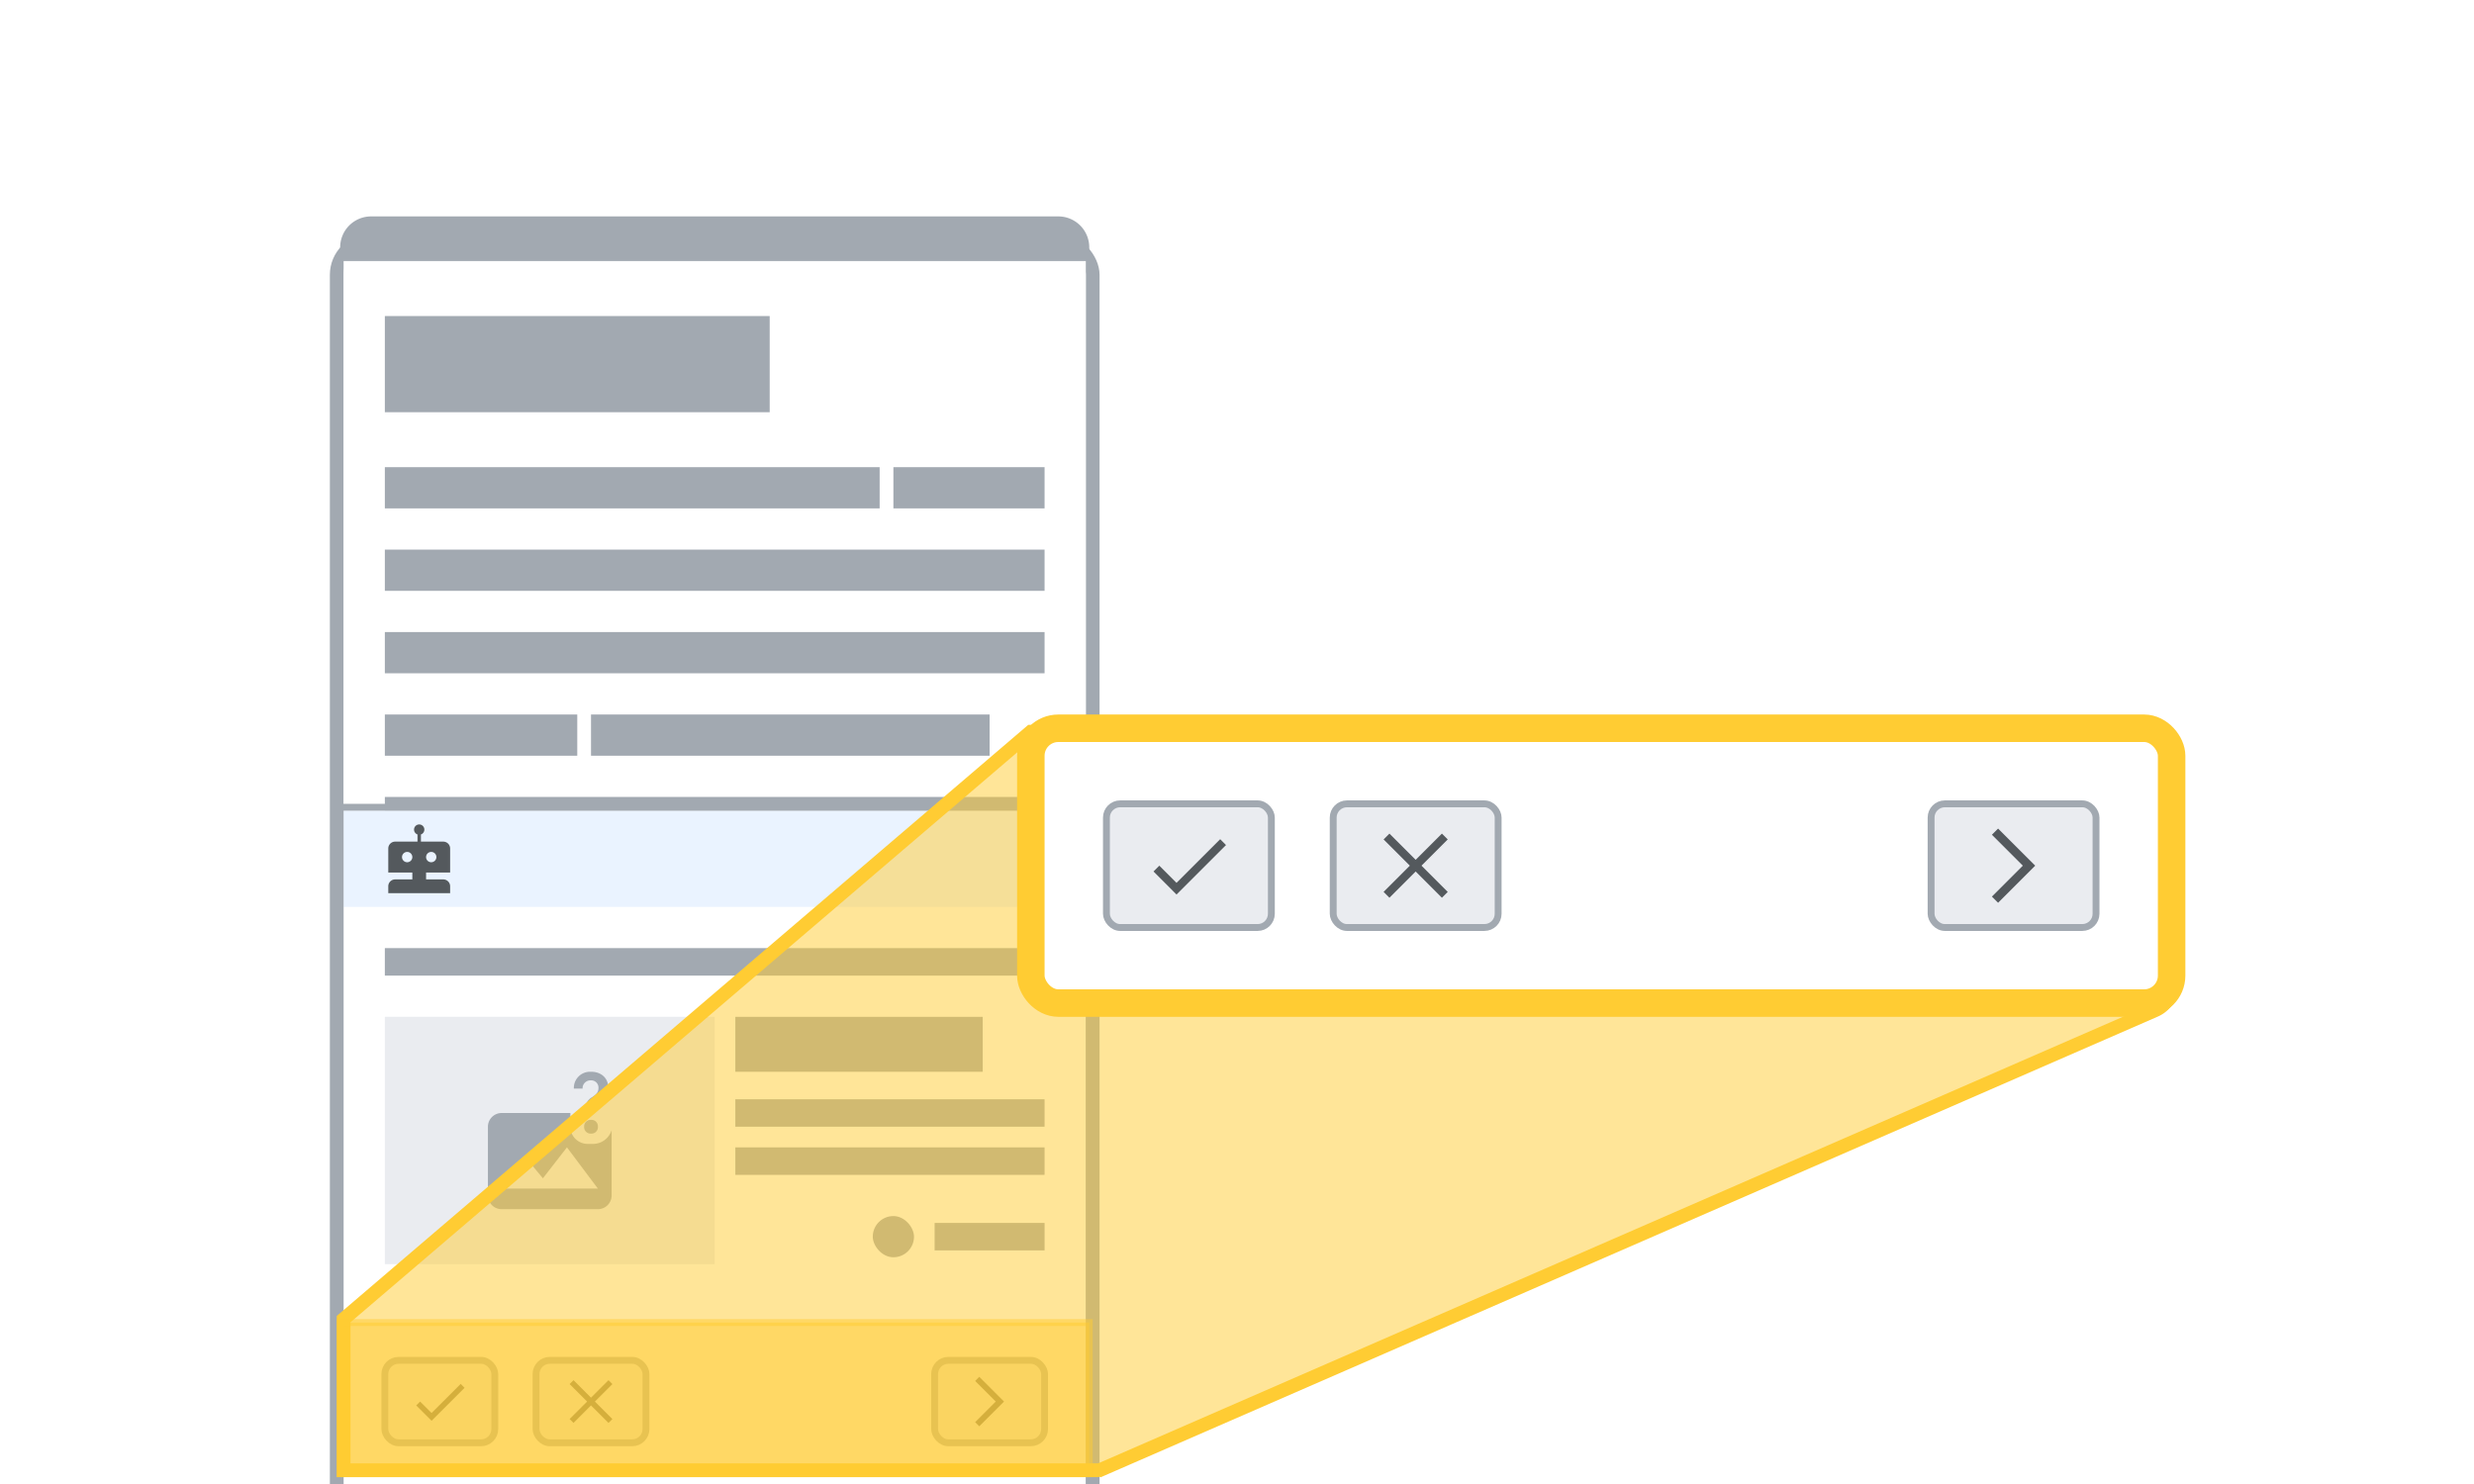 <svg xmlns="http://www.w3.org/2000/svg" width="360" height="216" fill="none" viewBox="0 0 360 216">
	<g clip-path="url(#clip0)">
		<g filter="url(#filter0_d)">
			<rect width="108" height="192" x="50" y="32" fill="#EAECF0" rx="4"/>
			<rect width="110" height="194" x="49" y="31" stroke="#A2A9B1" stroke-linecap="square" stroke-width="2" rx="5"/>
		</g>
		<path fill="#A2A9B1" stroke="#A2A9B1" stroke-linecap="square" d="M50 36a4 4 0 0 1 4-4h100a4 4 0 0 1 4 4v2H50v-2z"/>
		<g clip-path="url(#clip1)">
			<path fill="#fff" d="M50 38h108v82H50z"/>
			<path fill="#A2A9B1" d="M56 116h96v6H56zm0-12h28v6H56zm30 0h58v6H86zM56 92h96v6H56zm0-12h96v6H56zm74-12h22v6h-22zm-74 0h72v6H56zm0-22h56v14H56z"/>
		</g>
		<g filter="url(#filter1_d)">
			<path fill="#fff" d="M50 119h108v98H50z"/>
			<path fill="#fff" d="M50 193h108v24H50z"/>
			<rect width="16" height="12" x="56" y="199" fill="#EAECF0" stroke="#A2A9B1" stroke-linecap="square" rx="2"/>
			<path fill="#54595D" fill-rule="evenodd" d="M62.8 206.668 61.132 205l-.564.564L62.8 207.8l4.8-4.8-.564-.568-4.236 4.236z" clip-rule="evenodd"/>
			<rect width="16" height="12" x="136" y="199" fill="#EAECF0" stroke="#A2A9B1" stroke-linecap="square" rx="2"/>
			<path fill="#54595D" fill-rule="evenodd" d="m142.5 201.4-.6.6 3 3-3 3 .6.6 3.6-3.6-3.6-3.6z" clip-rule="evenodd"/>
			<rect width="16" height="12" x="78" y="199" fill="#EAECF0" stroke="#A2A9B1" stroke-linecap="square" rx="2"/>
			<path fill="#54595D" fill-rule="evenodd" d="m86.565 204.999 2.546-2.545-.566-.566-2.546 2.546-2.544-2.545-.566.565 2.545 2.545-2.546 2.546.566.565 2.545-2.545 2.547 2.546.565-.565-2.546-2.547z" clip-rule="evenodd"/>
			<path fill="#fff" d="M50 119h108v74H50z"/>
			<path fill="#A2A9B1" d="M107 161h45v4h-45zm-51-22h96v4H56zm51 29h45v4h-45zm0-19h36v8h-36z"/>
			<rect width="6" height="6" x="127" y="178" fill="#A2A9B1" rx="3"/>
			<path fill="#A2A9B1" d="M136 179h16v4h-16z"/>
			<path fill="#EAF3FF" d="M50 119h108v14H50v-14z"/>
			<path fill="#EAECF0" d="M56 149h48v36H56z"/>
			<path fill="#A2A9B1" fill-rule="evenodd" d="M85.887 163.999a.945.945 0 0 0-.885 1 .94.94 0 0 0 1 1 .935.935 0 0 0 1-1 .935.935 0 0 0-1-1h-.115zm2.615-4.735c0-1.32-1-2.265-2.47-2.265a2.523 2.523 0 0 0-.275 0 2.355 2.355 0 0 0-2.255 2.445h1.27v-.085a1.15 1.15 0 0 1 1.19-1.11h.085a1.051 1.051 0 0 1 1.04 1.07c0 .59-.225.905-.895 1.355a1.92 1.92 0 0 0-1 1.92v.405h1.255v-.34c0-.59.2-.895.91-1.355a2.295 2.295 0 0 0 1.145-2.04zM73 174h14l-3.75-5-.25-.33-.5-.67-3.5 4.5-2.5-3L73 174zm12.514-6.5h.766a2.85 2.85 0 0 0 2.72-2v9.5a2 2 0 0 1-2 2H73a2 2 0 0 1-2-2v-10a2 2 0 0 1 2-2h10v2.25a2.53 2.53 0 0 0 2.514 2.25z" clip-rule="evenodd"/>
			<path fill="#54595D" fill-rule="evenodd" d="M60.75 123.5h-3.252a.998.998 0 0 0-.998.998V128H60v1h-2.502a.996.996 0 0 0-.998 1v1h9v-1c0-.553-.447-1-.998-1H62v-1h3.5v-3.502a.998.998 0 0 0-.998-.998H61.25v-1.043a.75.75 0 1 0-.5 0v1.043zm2 3a.75.75 0 1 1 0-1.5.75.75 0 0 1 0 1.5zm-3.5 0a.75.75 0 1 1 0-1.5.75.75 0 0 1 0 1.5z" clip-rule="evenodd"/>
			<path stroke="#A2A9B1" stroke-linecap="square" d="M49.5 118.5h109v99h-109z"/>
		</g>
		<path fill="#FC3" fill-opacity=".5" stroke="#FC3" stroke-width="2" d="m160.382 213.833 153.216-66.786A4 4 0 0 0 316 143.38V110.5a4 4 0 0 0-4-4H150L50 192v22h109.583c.275 0 .547-.057.799-.167z"/>
		<rect width="166" height="40" x="150" y="106" fill="#fff" rx="4"/>
		<rect width="24" height="18" x="161" y="117" fill="#EAECF0" stroke="#A2A9B1" stroke-linecap="square" rx="2"/>
		<path fill="#54595D" fill-rule="evenodd" d="M171.2 128.502 168.698 126l-.846.846 3.348 3.354 7.2-7.2-.846-.852-6.354 6.354z" clip-rule="evenodd"/>
		<rect width="24" height="18" x="281" y="117" fill="#EAECF0" stroke="#A2A9B1" stroke-linecap="square" rx="2"/>
		<path fill="#54595D" fill-rule="evenodd" d="m290.75 120.6-.9.9 4.499 4.5-4.499 4.5.9.9 5.4-5.4-5.4-5.4z" clip-rule="evenodd"/>
		<rect width="24" height="18" x="194" y="117" fill="#EAECF0" stroke="#A2A9B1" stroke-linecap="square" rx="2"/>
		<path fill="#54595D" fill-rule="evenodd" d="m206.847 125.999 3.819-3.819-.849-.848-3.818 3.818-3.817-3.817-.849.849 3.817 3.817-3.818 3.818.848.849 3.819-3.819 3.819 3.82.849-.849-3.82-3.819z" clip-rule="evenodd"/>
		<rect width="166" height="40" x="150" y="106" stroke="#FC3" stroke-linecap="square" stroke-width="4" rx="4"/>
		<path fill="#FC3" stroke="#FC3" stroke-linecap="square" d="M50 192.5h-.5v22h109v-22H50z" opacity=".5"/>
	</g>
	<defs>
		<clipPath id="clip0">
			<path fill="#fff" d="M0 0h360v216H0z"/>
		</clipPath>
		<clipPath id="clip1">
			<path fill="#fff" d="M0 0h108v82H0z" transform="translate(50 38)"/>
		</clipPath>
		<filter id="filter0_d" width="120" height="204" x="44" y="30" color-interpolation-filters="sRGB" filterUnits="userSpaceOnUse">
			<feFlood flood-opacity="0" result="BackgroundImageFix"/>
			<feColorMatrix in="SourceAlpha" result="hardAlpha" values="0 0 0 0 0 0 0 0 0 0 0 0 0 0 0 0 0 0 127 0"/>
			<feOffset dy="4"/>
			<feGaussianBlur stdDeviation="2"/>
			<feComposite in2="hardAlpha" operator="out"/>
			<feColorMatrix values="0 0 0 0 0 0 0 0 0 0 0 0 0 0 0 0 0 0 0.25 0"/>
			<feBlend in2="BackgroundImageFix" result="effect1_dropShadow"/>
			<feBlend in="SourceGraphic" in2="effect1_dropShadow" result="shape"/>
		</filter>
		<filter id="filter1_d" width="112" height="102" x="48" y="116" color-interpolation-filters="sRGB" filterUnits="userSpaceOnUse">
			<feFlood flood-opacity="0" result="BackgroundImageFix"/>
			<feColorMatrix in="SourceAlpha" result="hardAlpha" values="0 0 0 0 0 0 0 0 0 0 0 0 0 0 0 0 0 0 127 0"/>
			<feOffset dy="-1"/>
			<feGaussianBlur stdDeviation=".5"/>
			<feComposite in2="hardAlpha" operator="out"/>
			<feColorMatrix values="0 0 0 0 0 0 0 0 0 0 0 0 0 0 0 0 0 0 0.1 0"/>
			<feBlend in2="BackgroundImageFix" result="effect1_dropShadow"/>
			<feBlend in="SourceGraphic" in2="effect1_dropShadow" result="shape"/>
		</filter>
	</defs>
</svg>

